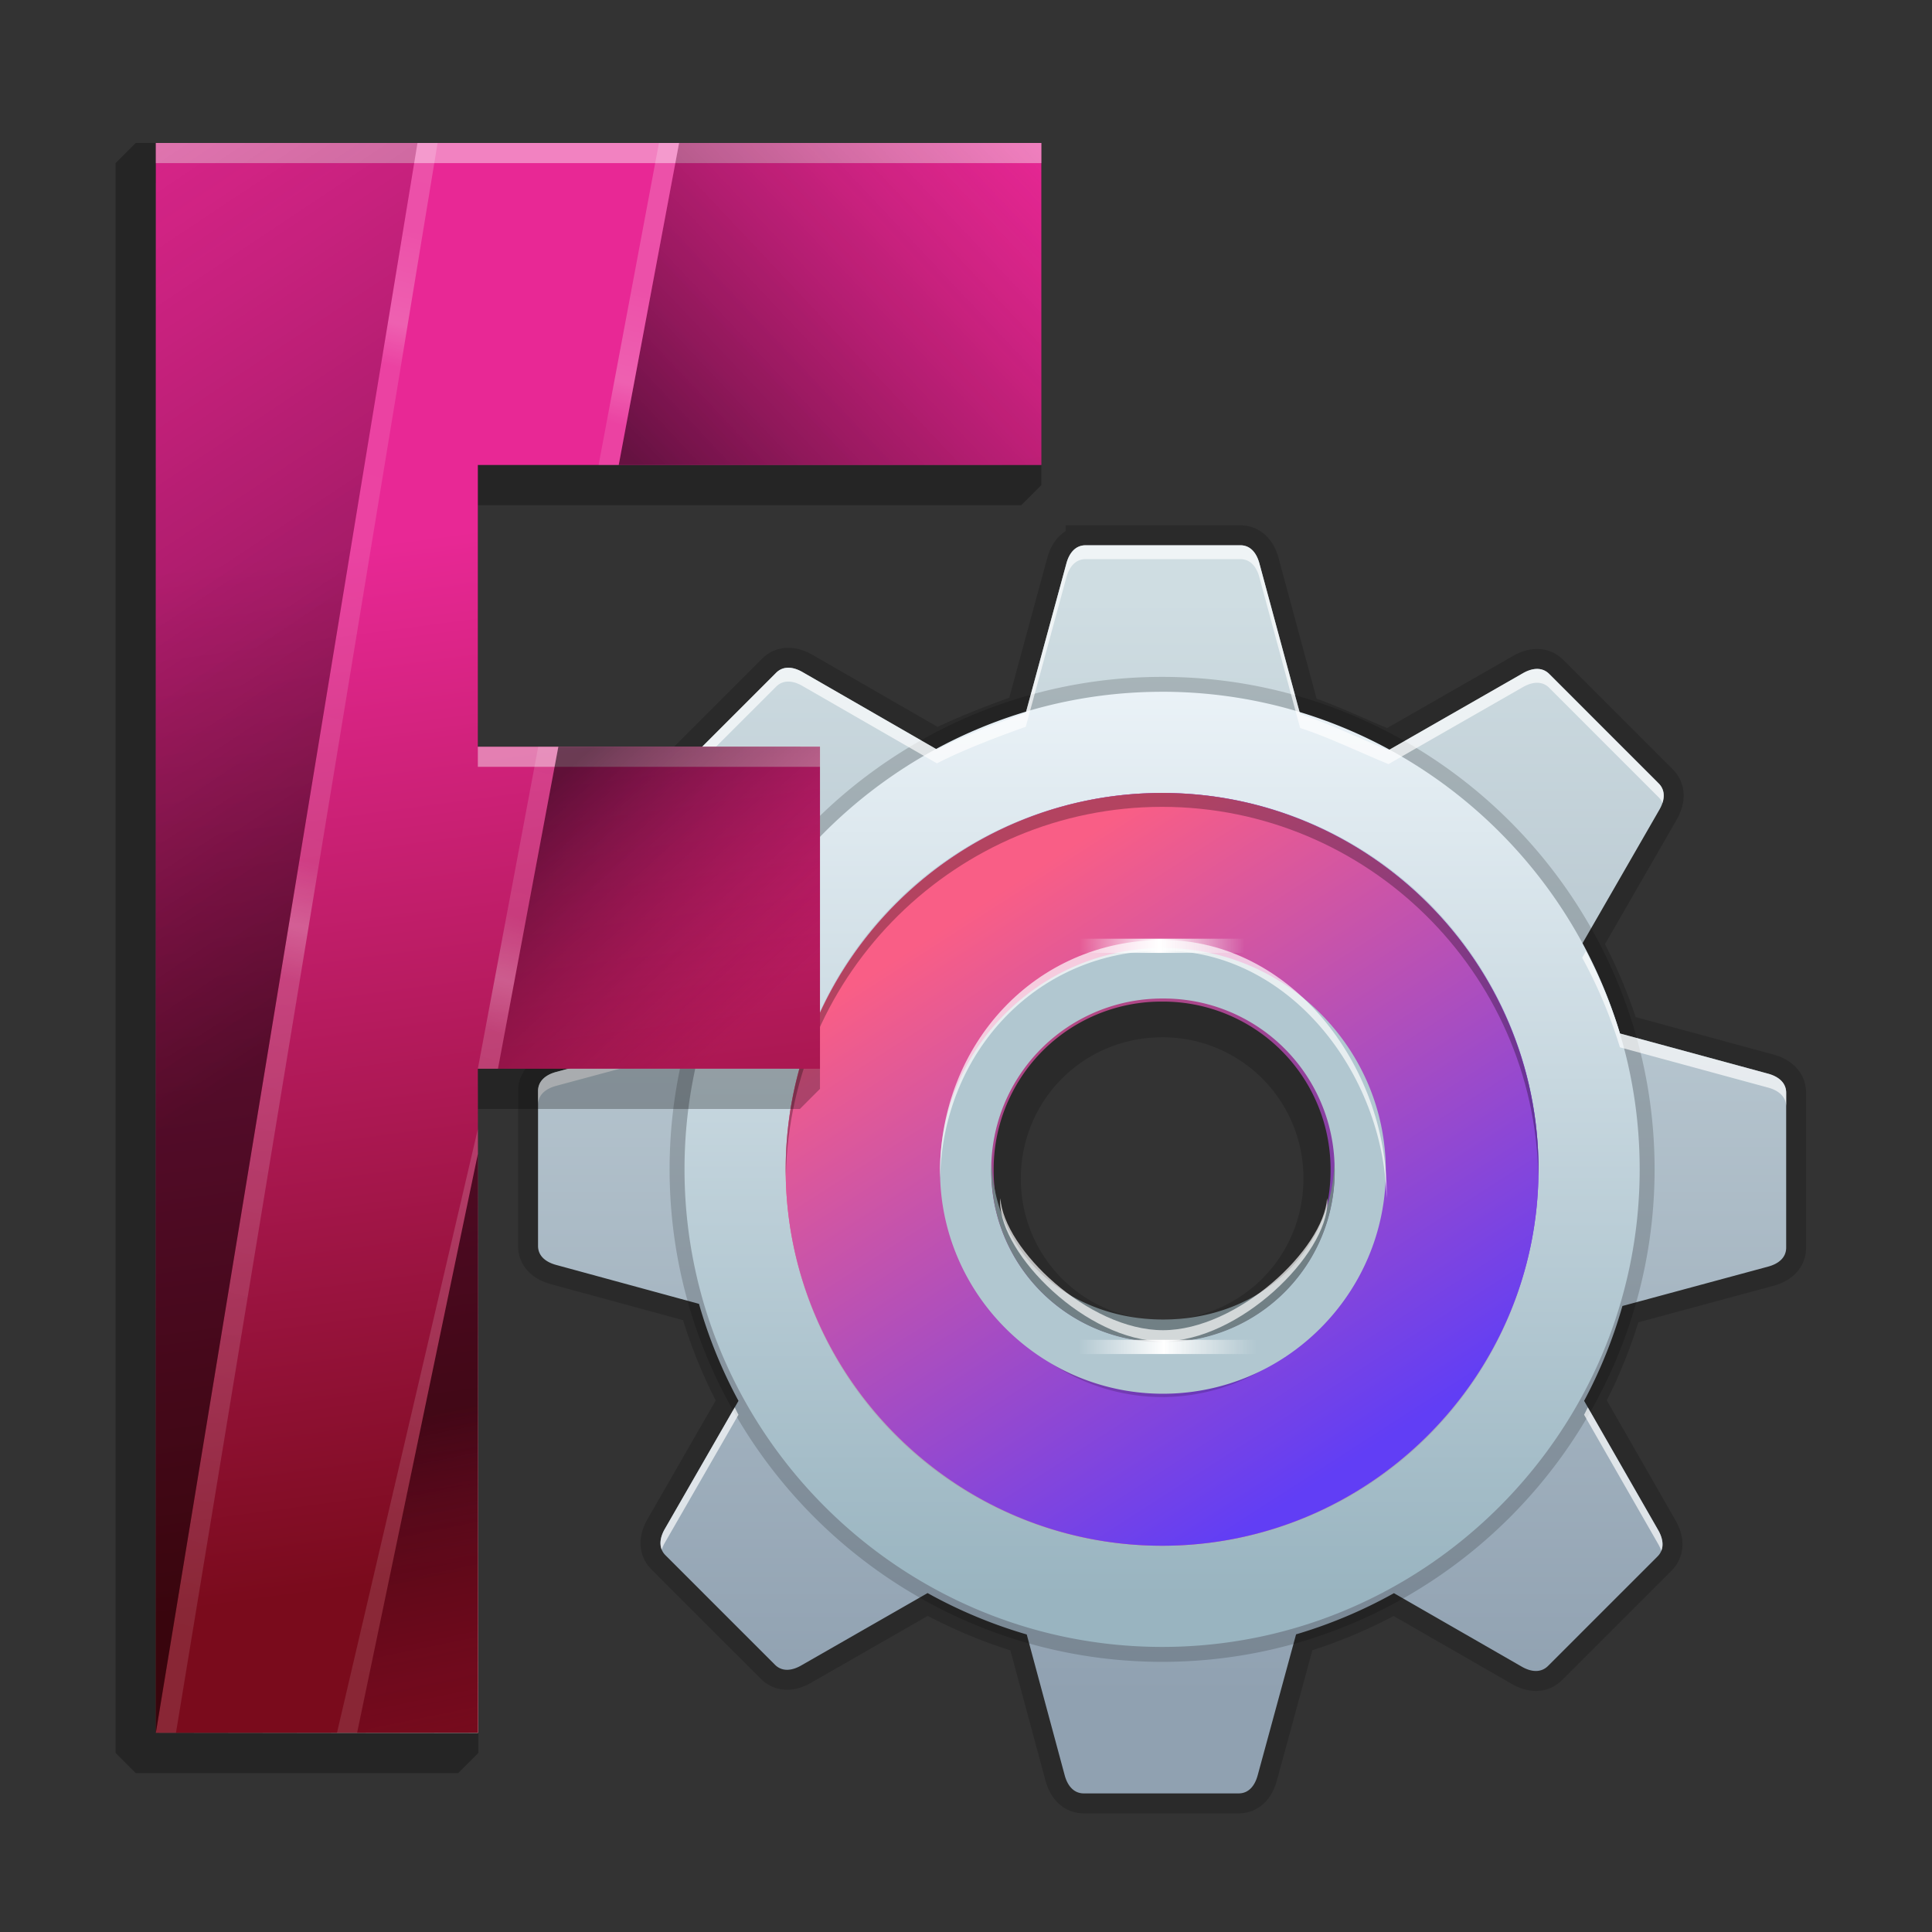 <svg xmlns="http://www.w3.org/2000/svg" xmlns:xlink="http://www.w3.org/1999/xlink" height="48" viewBox="0 0 48 48" width="48"><rect x="0" y="0" width="48" height="48" fill="#333333" stroke="none"/><title>Template icons dark</title><defs><linearGradient id="j"><stop offset="0" stop-color="#fff" stop-opacity=".194"/><stop offset=".043" stop-color="#fff" stop-opacity=".183"/><stop offset=".11" stop-color="#fff" stop-opacity=".262"/><stop offset=".139" stop-color="#fff" stop-opacity=".12"/><stop offset=".473" stop-color="#fff" stop-opacity=".136"/><stop offset=".517" stop-color="#fff" stop-opacity=".288"/><stop offset=".553" stop-color="#fff" stop-opacity=".173"/><stop offset="1" stop-color="#fff" stop-opacity=".11"/></linearGradient><linearGradient id="f"><stop offset="0" stop-opacity=".529"/><stop offset="1" stop-color="#6a062f" stop-opacity="0"/></linearGradient><linearGradient id="h"><stop offset="0" stop-opacity=".56"/><stop offset="1" stop-color="#6a062f" stop-opacity="0"/></linearGradient><linearGradient id="i"><stop offset="0" stop-opacity=".529"/><stop offset="1" stop-color="#6a062f" stop-opacity="0"/></linearGradient><linearGradient id="g"><stop offset="0" stop-opacity=".445"/><stop offset="1" stop-color="#6a062f" stop-opacity="0"/></linearGradient><linearGradient id="b"><stop offset="0" stop-color="#cfdde2"/><stop offset="1" stop-color="#90a1b1"/></linearGradient><linearGradient id="c"><stop offset="0" stop-color="#eaf2f7"/><stop offset="1" stop-color="#99b4c0"/></linearGradient><linearGradient id="d"><stop offset="0" stop-color="#f95e86"/><stop offset="1" stop-color="#613ef5"/></linearGradient><linearGradient id="a"><stop offset="0" stop-color="#7a0b1c"/><stop offset="1" stop-color="#e82895"/></linearGradient><linearGradient id="e"><stop offset="0" stop-color="#fff" stop-opacity="0"/><stop offset=".48" stop-color="#fff"/><stop offset="1" stop-color="#f5f6f6" stop-opacity="0"/></linearGradient><linearGradient xlink:href="#b" id="k" gradientUnits="userSpaceOnUse" gradientTransform="matrix(.689 0 0 .689 63.744 60.744)" x1="161.702" y1="118.898" x2="161.702" y2="197.932"/><linearGradient xlink:href="#c" id="l" gradientUnits="userSpaceOnUse" gradientTransform="matrix(.689 0 0 .689 63.744 60.744)" x1="168.352" y1="125.665" x2="168.352" y2="190.817"/><linearGradient xlink:href="#d" id="m" gradientUnits="userSpaceOnUse" gradientTransform="matrix(.665 0 0 .665 62.281 57.154)" x1="10.43" y1="43.068" x2="38.891" y2="13.193"/><linearGradient xlink:href="#d" id="n" gradientUnits="userSpaceOnUse" gradientTransform="matrix(.648 0 0 .648 70.418 67.605)" x1="142.933" y1="141.101" x2="170.722" y2="184.329"/><linearGradient xlink:href="#e" id="o" gradientUnits="userSpaceOnUse" gradientTransform="matrix(.32 0 0 .484 122.857 112.282)" x1="146.804" y1="139.479" x2="174.466" y2="139.479"/><linearGradient xlink:href="#e" id="p" gradientUnits="userSpaceOnUse" gradientTransform="matrix(.297 0 0 .484 126.31 92.35)" x1="146.804" y1="139.479" x2="174.466" y2="139.479"/><linearGradient xlink:href="#a" id="q" gradientUnits="userSpaceOnUse" x1="140.465" y1="191" x2="133.606" y2="140"/><linearGradient xlink:href="#i" id="r" gradientUnits="userSpaceOnUse" x1="144" y1="151.559" x2="154.394" y2="163"/><linearGradient xlink:href="#h" id="s" gradientUnits="userSpaceOnUse" x1="148" y1="136" x2="167.134" y2="118"/><linearGradient xlink:href="#f" id="t" gradientUnits="userSpaceOnUse" x1="138" y1="183" x2="142" y2="202.472"/><linearGradient xlink:href="#j" id="u" gradientUnits="userSpaceOnUse" x1="145.677" y1="123" x2="127" y2="195"/><linearGradient xlink:href="#f" id="v" gradientUnits="userSpaceOnUse" x1="136.449" y1="161" x2="107.15" y2="117"/></defs><g color="#000"><path d="M26.97 13.548c-.263 0-.41.208-.475.449l-1.01 3.715c-.69.246-1.595.59-2.206.909l-3.343-1.924c-.216-.125-.467-.167-.653.019l-2.719 2.718c-.186.186-.143.435-.019.651l1.88 3.285a11.931 11.931 0 0 0-.979 2.285l-3.63.978c-.24.065-.449.213-.449.476v3.845c0 .263.208.407.45.473l3.55.967c.238.837.566 1.645.98 2.41l-1.83 3.184c-.125.216-.168.468.018.654l2.718 2.718c.186.186.435.143.651.019l3.141-1.8c.78.435 1.607.78 2.464 1.03l.943 3.499c.065.241.213.45.476.45h3.845c.263 0 .408-.21.473-.45l.954-3.502c.846-.25 1.662-.594 2.432-1.024l3.175 1.826c.217.125.468.168.654-.019l2.719-2.718c.186-.186.142-.437.018-.654l-1.841-3.213c.4-.75.719-1.54.951-2.357l3.62-.978c.24-.064.449-.21.449-.473v-3.845c0-.263-.209-.41-.45-.475l-3.68-1a11.93 11.93 0 0 0-.938-2.227l1.919-3.332c.124-.216.167-.468-.019-.654l-2.719-2.718c-.186-.186-.437-.143-.653-.019l-3.34 1.914c-.737-.303-1.508-.676-2.196-.899l-1.012-3.744c-.065-.241-.21-.45-.473-.45H26.97zm1.904 9.848a5.672 5.672 0 1 1 0 11.343 5.672 5.672 0 0 1 0-11.343z" style="isolation:auto;mix-blend-mode:normal;marker:none" overflow="visible" fill="none" stroke="#000" stroke-width=".991" stroke-opacity=".168" paint-order="fill markers stroke"/><path style="isolation:auto;mix-blend-mode:normal;marker:none" d="M170.197 139.99c-.526 0-.82.417-.951.899l-2.02 7.43c-1.379.492-3.19 1.18-4.411 1.818l-6.686-3.848c-.433-.249-.935-.335-1.308.038l-5.437 5.437c-.372.372-.285.868-.037 1.302l3.758 6.569a23.863 23.863 0 0 0-1.956 4.57l-7.26 1.956c-.482.13-.898.425-.898.952v7.69c0 .526.416.815.898.946l7.1 1.935a23.862 23.862 0 0 0 1.962 4.82l-3.662 6.367c-.25.433-.335.936.037 1.308l5.437 5.437c.372.372.869.285 1.302.037l6.282-3.598a23.861 23.861 0 0 0 4.927 2.057l1.887 7c.13.481.425.897.951.897h7.69c.527 0 .816-.416.947-.898l1.908-7.005a23.862 23.862 0 0 0 4.863-2.046l6.351 3.651c.433.25.935.335 1.308-.037l5.437-5.437c.372-.372.285-.874.037-1.307l-3.683-6.426c.8-1.5 1.438-3.08 1.903-4.714l7.238-1.956c.483-.13.899-.42.899-.946v-7.69c0-.527-.417-.82-.899-.952l-7.36-1.998a23.862 23.862 0 0 0-1.877-4.454l3.837-6.665c.25-.432.335-.935-.037-1.307l-5.437-5.437c-.372-.372-.874-.285-1.307-.037l-6.681 3.826c-1.473-.604-3.014-1.35-4.39-1.796l-2.025-7.489c-.13-.482-.42-.898-.946-.898h-7.69zm3.808 19.698c6.264 0 11.343 5.078 11.343 11.343 0 6.264-5.079 11.343-11.343 11.343-6.265 0-11.344-5.079-11.344-11.343 0-6.265 5.079-11.343 11.344-11.343z" overflow="visible" fill="url(#k)" stroke-width="1.29" stroke-opacity=".141" paint-order="fill markers stroke" transform="matrix(.5 0 0 .5 -58.128 -56.448)"/><path style="line-height:normal;text-indent:0;text-align:start;text-decoration-line:none;text-decoration-style:solid;text-decoration-color:#000;text-transform:none;isolation:auto;mix-blend-mode:normal;marker:none" d="M28.874 16.817c-6.733 0-12.238 5.5-12.238 12.233 0 6.733 5.505 12.238 12.238 12.238s12.234-5.505 12.234-12.238c0-6.732-5.501-12.233-12.234-12.233zm0 2.595a9.594 9.594 0 0 1 9.638 9.638 9.598 9.598 0 0 1-9.638 9.642 9.603 9.603 0 0 1-9.642-9.642 9.598 9.598 0 0 1 9.642-9.638z" font-weight="400" font-family="sans-serif" white-space="normal" overflow="visible" fill-opacity=".173" stroke-width="2.27" stroke-opacity=".141" paint-order="fill markers stroke"/><path d="M174.004 147.27c-13.058 0-23.735 10.668-23.735 23.726s10.677 23.735 23.735 23.735 23.727-10.677 23.727-23.735-10.669-23.727-23.727-23.727zm0 5.033a18.607 18.607 0 0 1 18.692 18.692c0 10.39-8.302 18.702-18.691 18.702a18.624 18.624 0 0 1-18.702-18.702c0-10.39 8.312-18.692 18.702-18.692z" style="line-height:normal;text-indent:0;text-align:start;text-decoration-line:none;text-decoration-style:solid;text-decoration-color:#000;text-transform:none;isolation:auto;mix-blend-mode:normal;marker:none" font-weight="400" font-family="sans-serif" white-space="normal" overflow="visible" fill="url(#l)" stroke-width="2.201" stroke-opacity=".141" paint-order="fill markers stroke" transform="matrix(.5 0 0 .5 -58.128 -56.448)"/><path d="M174.003 152.297c-10.29 0-18.706 8.409-18.706 18.7 0 10.29 8.415 18.706 18.706 18.706s18.7-8.415 18.7-18.706-8.409-18.7-18.7-18.7zm.001 4.72a13.95 13.95 0 0 1 14.014 14.014c0 7.79-6.224 14.021-14.014 14.021a13.964 13.964 0 0 1-14.021-14.021c0-7.79 6.232-14.014 14.021-14.014z" style="line-height:normal;text-indent:0;text-align:start;text-decoration-line:none;text-decoration-style:solid;text-decoration-color:#000;text-transform:none;isolation:auto;mix-blend-mode:normal;marker:none" font-weight="400" font-family="sans-serif" white-space="normal" overflow="visible" fill="url(#m)" stroke-width="1.378" paint-order="fill markers stroke" transform="matrix(.5 0 0 .5 -58.128 -56.448)"/><path style="line-height:normal;text-indent:0;text-align:start;text-decoration-line:none;text-decoration-style:solid;text-decoration-color:#000;text-transform:none;isolation:auto;mix-blend-mode:normal;marker:none" d="M174.003 152.297c-10.29 0-18.706 8.409-18.706 18.7 0 10.29 8.415 18.706 18.706 18.706s18.7-8.415 18.7-18.706-8.409-18.7-18.7-18.7zm0 10.367a8.33 8.33 0 0 1 8.368 8.368 8.334 8.334 0 0 1-8.368 8.373 8.338 8.338 0 0 1-8.373-8.373 8.334 8.334 0 0 1 8.373-8.368z" font-weight="400" font-family="sans-serif" white-space="normal" overflow="visible" fill="url(#n)" stroke-width="1.735" stroke-opacity=".141" paint-order="fill markers stroke" transform="matrix(.5 0 0 .5 -58.128 -56.448)"/><path style="line-height:normal;text-indent:0;text-align:start;text-decoration-line:none;text-decoration-style:solid;text-decoration-color:#000;text-transform:none;isolation:auto;mix-blend-mode:normal;marker:none" d="M28.873 19.701c-5.145 0-9.352 4.204-9.352 9.35 0 .058.003.115.004.172.093-5.066 4.26-9.177 9.348-9.177 5.088 0 9.253 4.11 9.346 9.177.001-.057.004-.114.004-.172 0-5.146-4.204-9.35-9.35-9.35z" font-weight="400" font-family="sans-serif" white-space="normal" overflow="visible" fill-opacity=".283" stroke-width="1.735" stroke-opacity=".141" paint-order="fill markers stroke"/><path style="isolation:auto;mix-blend-mode:normal;marker:none" d="M26.97 13.548c-.262 0-.41.208-.475.449l-1.01 3.715c-.69.246-1.595.59-2.206.91l-3.343-1.925c-.216-.124-.468-.167-.654.019l-2.718 2.718c-.14.14-.15.315-.094.484.02-.049.05-.096.094-.14l2.718-2.718c.186-.186.438-.143.654-.018l3.343 1.924c.61-.32 1.516-.664 2.206-.91l1.01-3.715c.066-.24.213-.449.476-.449h3.845c.263 0 .408.209.473.45l1.012 3.744c.688.223 1.459.595 2.195.898l3.34-1.913c.218-.124.468-.168.654.018l2.719 2.72a.424.424 0 0 1 .094.14c.056-.17.045-.346-.094-.485l-2.719-2.72c-.186-.185-.436-.142-.653-.018l-3.34 1.913c-.737-.302-1.508-.675-2.196-.897l-1.012-3.745c-.065-.24-.21-.45-.473-.45zM18.33 23.55c-.36.672-.658 1.376-.883 2.105l-3.631.978c-.241.065-.449.213-.449.476v.344c0-.263.208-.41.449-.475l3.63-.978c.246-.794.574-1.56.978-2.285zm21.072.081l-.093.163c.387.709.701 1.455.938 2.227l3.68 1c.242.065.45.212.45.475v-.345c0-.263-.208-.41-.45-.475l-3.68-1a11.927 11.927 0 0 0-.845-2.045zM18.254 34.966l-1.738 3.022c-.095.165-.141.351-.075.513a.897.897 0 0 1 .075-.169l1.831-3.183c-.033-.06-.061-.122-.093-.183zm21.195 0c-.032.06-.06.123-.093.183l1.842 3.213c.031.054.057.11.076.168.065-.162.019-.347-.076-.513z" overflow="visible" fill="#fff" fill-opacity=".675" stroke-width="1.29" stroke-opacity=".141" paint-order="fill markers stroke"/><path style="line-height:normal;text-indent:0;text-align:start;text-decoration-line:none;text-decoration-style:solid;text-decoration-color:#000;text-transform:none;isolation:auto;mix-blend-mode:normal;marker:none" d="M28.873 24.74a4.998 4.998 0 0 0-4.986 4.984 5 5 0 0 0 4.986 4.986 4.998 4.998 0 0 0 4.984-4.986 4.997 4.997 0 0 0-4.984-4.984zm0 1.032a3.493 3.493 0 0 1 3.51 3.51c0 1.95-1.56 3.51-3.51 3.51-1.95 0-3.51-1.56-3.51-3.51 0-1.951 1.56-3.51 3.51-3.51z" font-weight="400" font-family="sans-serif" white-space="normal" overflow="visible" fill-opacity=".168" stroke-width=".972" stroke-opacity=".141" paint-order="fill markers stroke"/><path d="M28.893 23.552c-3.047 0-5.538 2.49-5.538 5.537 0 3.047 2.491 5.538 5.538 5.538s5.537-2.491 5.537-5.538-2.49-5.537-5.537-5.537zm0 1.256a4.245 4.245 0 0 1 4.265 4.264 4.247 4.247 0 0 1-4.264 4.267 4.249 4.249 0 0 1-4.267-4.267 4.247 4.247 0 0 1 4.267-4.264z" style="line-height:normal;text-indent:0;text-align:start;text-decoration-line:none;text-decoration-style:solid;text-decoration-color:#000;text-transform:none;isolation:auto;mix-blend-mode:normal;marker:none" font-weight="400" font-family="sans-serif" white-space="normal" overflow="visible" fill="#b1c7d0" stroke-width="1.407" stroke-opacity=".141" paint-order="fill markers stroke"/><path style="line-height:normal;text-indent:0;text-align:start;text-decoration-line:none;text-decoration-style:solid;text-decoration-color:#000;text-transform:none;isolation:auto;mix-blend-mode:normal;marker:none" d="M28.897 33.346a4.247 4.247 0 0 1-4.266-4.264c0-.058.006-.115.009-.172.09 2.288 1.946 3.873 4.257 3.873 2.312 0 4.166-1.585 4.256-3.873.002.057.008.114.008.172a4.244 4.244 0 0 1-4.264 4.264z" font-weight="400" font-family="sans-serif" white-space="normal" overflow="visible" fill="#718085" stroke-width="1.407" stroke-opacity=".141" paint-order="fill markers stroke"/><path style="line-height:normal;text-indent:0;text-align:start;text-decoration-line:none;text-decoration-style:solid;text-decoration-color:#000;text-transform:none;isolation:auto;mix-blend-mode:normal;marker:none" d="M28.893 23.354c-3.178 0-5.539 2.596-5.539 5.775 0 .044.002.087.003.13.07-3.117 2.402-5.643 5.536-5.643 3.135 0 5.485 3.042 5.556 6.16 0-.044.003-.087.003-.131 0-3.179-2.38-6.291-5.559-6.291zm-4.038 6.416c-.002.032-.007.063-.007.095 0 1.302 2.148 3.459 4.046 3.459 1.898 0 4.085-2.157 4.085-3.46 0-.031-.006-.062-.008-.094-.078 1.258-2.226 3.278-4.077 3.278s-3.96-2.02-4.039-3.278z" font-weight="400" font-family="sans-serif" white-space="normal" overflow="visible" fill="#fff" fill-opacity=".691" stroke-width="1.126" stroke-opacity=".141" paint-order="fill markers stroke"/><path style="isolation:auto;mix-blend-mode:normal;marker:none" overflow="visible" fill="url(#o)" stroke-width=".788" paint-order="fill markers stroke" d="M169.887 179.472h8.862v.705h-8.862z" transform="matrix(.5 0 0 .5 -58.128 -56.448)"/><path style="isolation:auto;mix-blend-mode:normal;marker:none" overflow="visible" fill="url(#p)" stroke-width=".758" paint-order="fill markers stroke" d="M169.857 159.54h8.206v.705h-8.206z" transform="matrix(.5 0 0 .5 -58.128 -56.448)"/></g><g fill-rule="evenodd"><path d="M3.372 4.052v39.5h8.012l-.012-16.5h8.5v-8h-8.5v-7h14v-8z" style="isolation:auto;mix-blend-mode:normal;marker:none" color="#000" overflow="visible" fill="none" stroke="#000" stroke-width="1" stroke-linecap="square" stroke-linejoin="bevel" stroke-opacity=".267" paint-order="markers fill stroke"/><path style="isolation:auto;mix-blend-mode:normal;marker:none" d="M124 120v79h16.024L140 166h17v-16h-17v-14h28v-16z" color="#000" overflow="visible" fill="url(#q)" stroke-width="4.457" stroke-linecap="square" stroke-linejoin="bevel" paint-order="markers fill stroke" transform="matrix(.5 0 0 .5 -58.128 -56.448)"/><path d="M11.884 43.052l-.012-16.5h8.5v-8h-8.5v-7h14v-8h-22v.5h22v7.5h-14v7.5h8.5v7.5h-8.5v16.512l-8-.012z" style="line-height:normal;font-variant-ligatures:normal;font-variant-position:normal;font-variant-caps:normal;font-variant-numeric:normal;font-variant-alternates:normal;font-feature-settings:normal;text-indent:0;text-align:start;text-decoration-line:none;text-decoration-style:solid;text-decoration-color:#000;text-transform:none;text-orientation:mixed;shape-padding:0;isolation:auto;mix-blend-mode:normal;marker:none" color="#000" font-weight="400" font-family="sans-serif" white-space="normal" overflow="visible" fill="#fff" fill-opacity=".419" stroke-linecap="square" stroke-linejoin="bevel" paint-order="markers fill stroke"/><path d="M141 166h16v-16h-13z" fill="url(#r)" transform="matrix(.5 0 0 .5 -58.128 -56.448)"/><path d="M168 136h-21l3-16h18z" fill="url(#s)" transform="matrix(.5 0 0 .5 -58.128 -56.448)"/><path d="M140 170.236L134 199h6z" fill="url(#t)" transform="matrix(.5 0 0 .5 -58.128 -56.448)"/><path d="M137 120l-13 79h1l13-79zm12 0l-3 16h1l3-16zm-6 30l-3 16h1l3-16zm-3 19l-7 30h1l6-28.764z" style="line-height:normal;font-variant-ligatures:normal;font-variant-position:normal;font-variant-caps:normal;font-variant-numeric:normal;font-variant-alternates:normal;font-feature-settings:normal;text-indent:0;text-align:start;text-decoration-line:none;text-decoration-style:solid;text-decoration-color:#000;text-transform:none;text-orientation:mixed;shape-padding:0;isolation:auto;mix-blend-mode:normal" color="#000" font-weight="400" font-family="sans-serif" white-space="normal" overflow="visible" fill="url(#u)" stroke-width=".6" transform="matrix(.5 0 0 .5 -58.128 -56.448)"/><path d="M124 120v79l13-79z" fill="url(#v)" transform="matrix(.5 0 0 .5 -58.128 -56.448)"/></g></svg>
